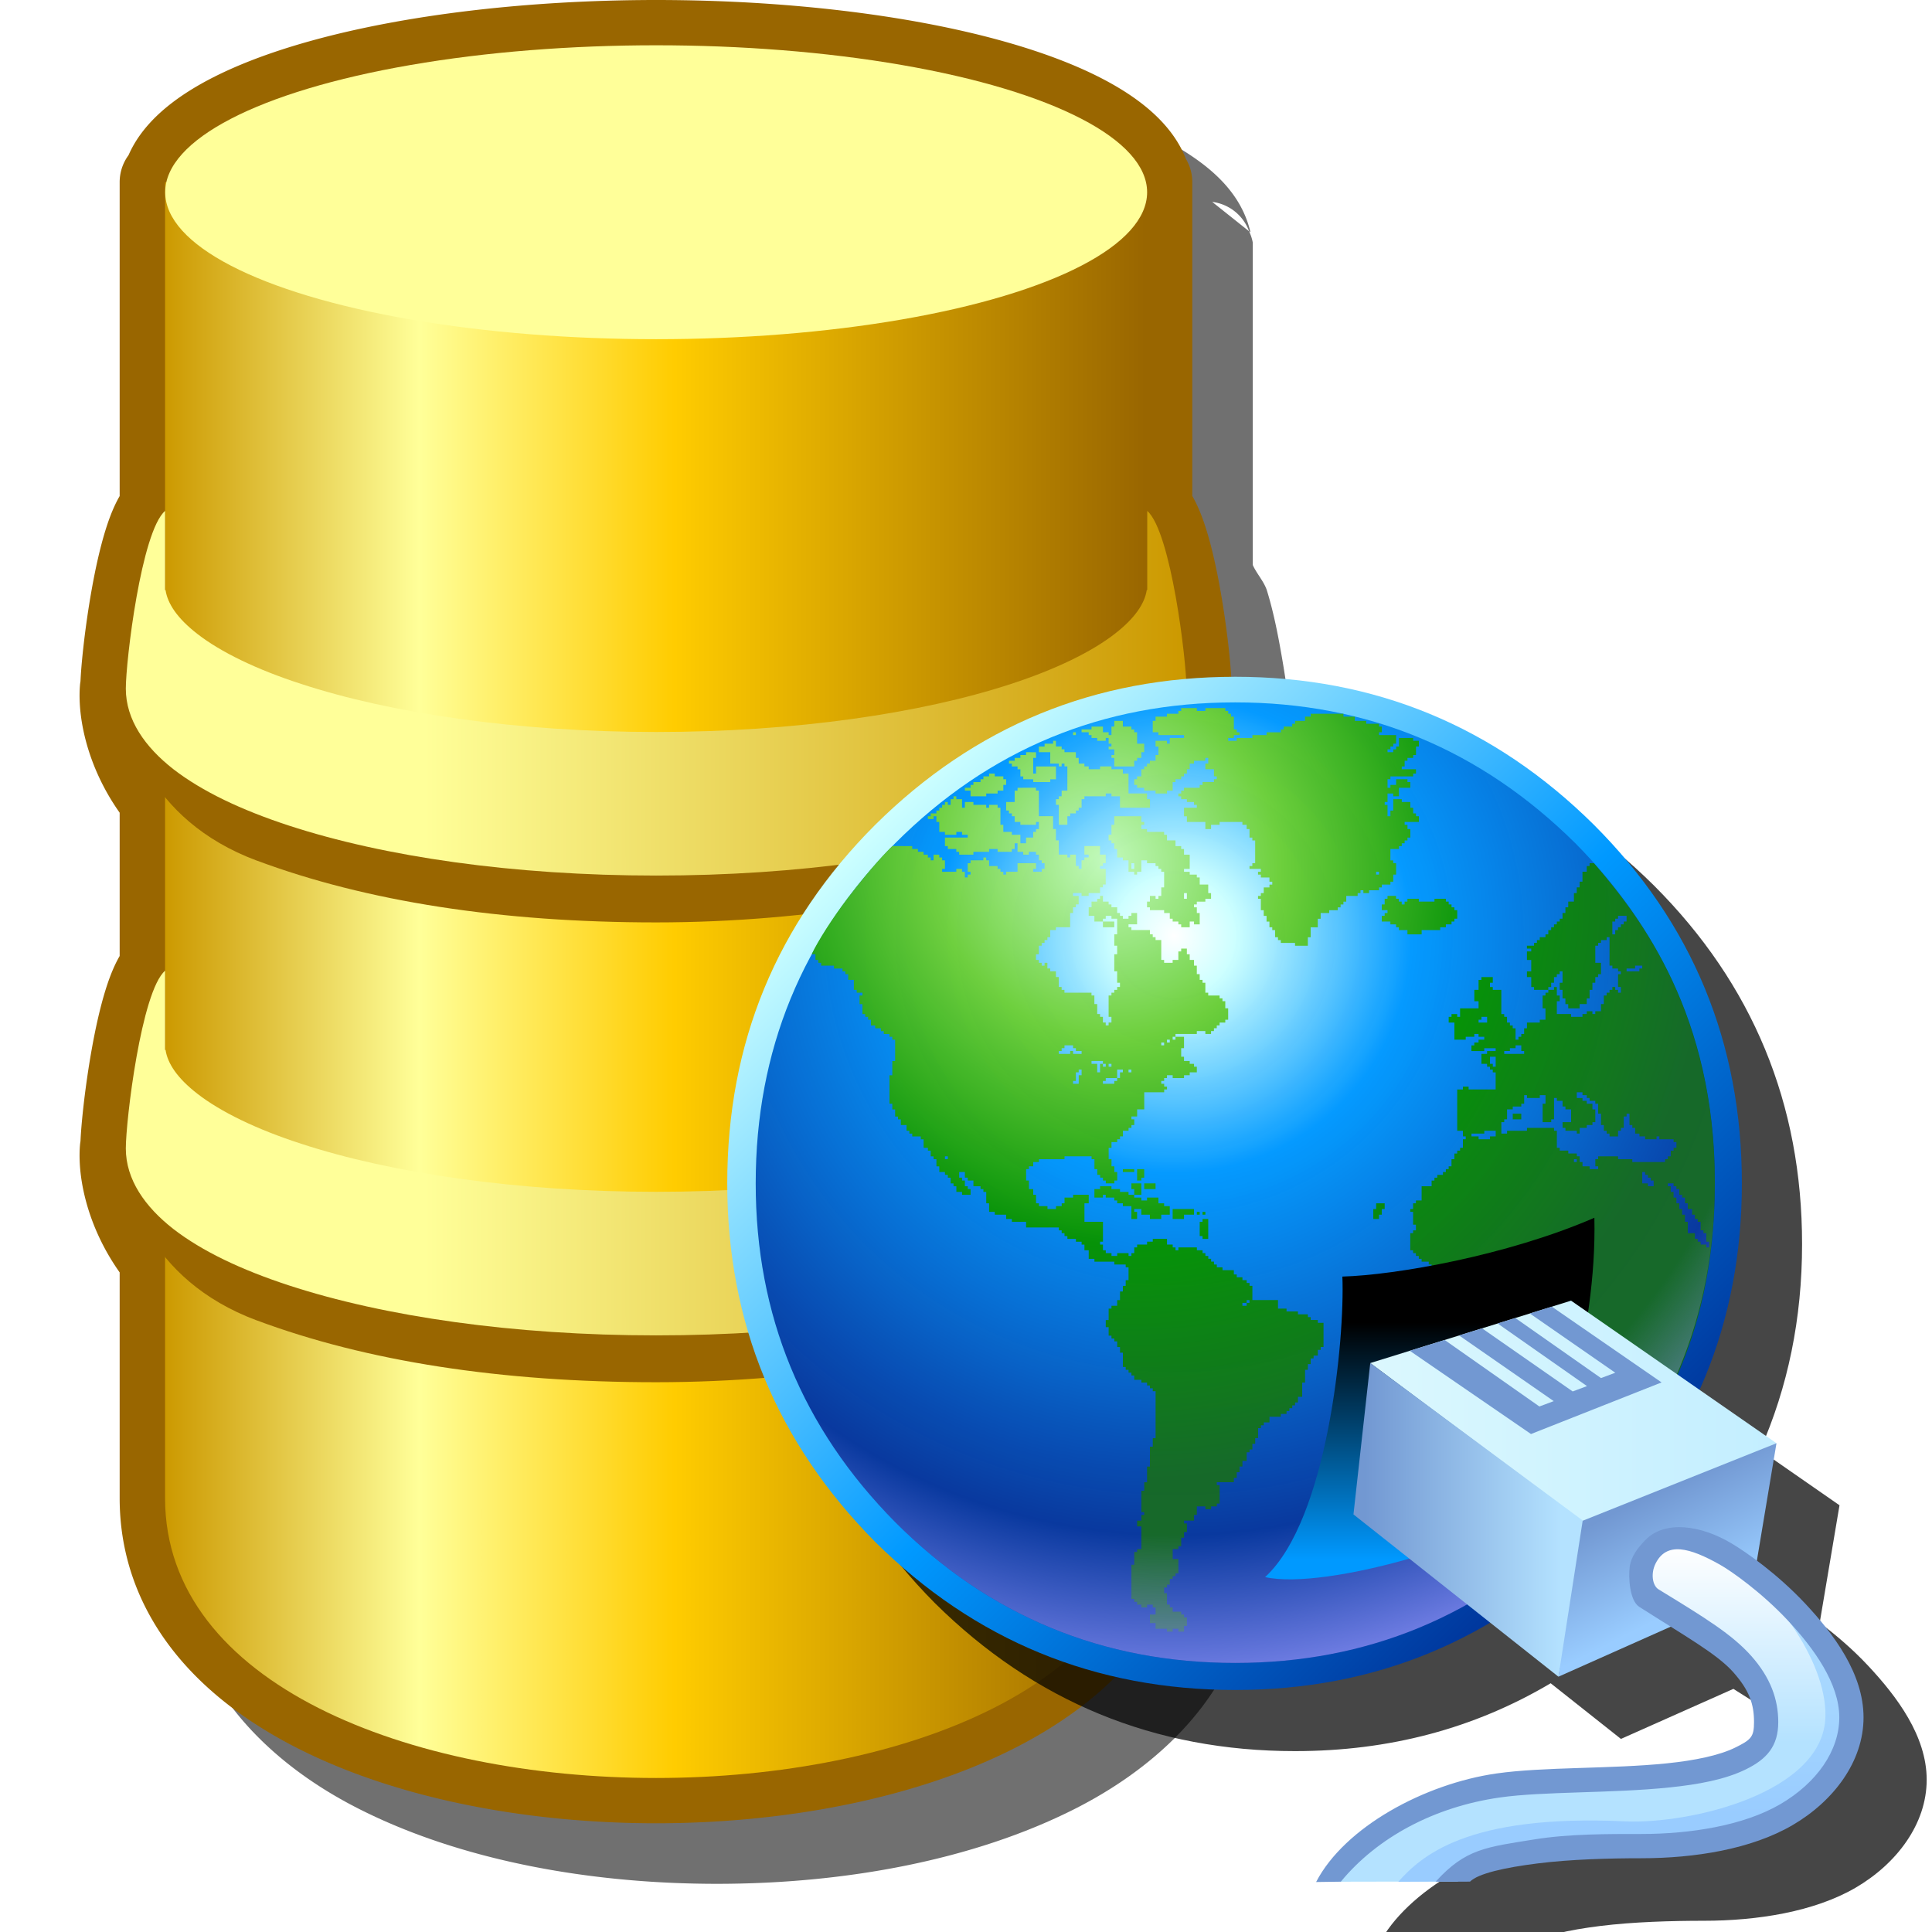 <?xml version="1.0" encoding="UTF-8" standalone="no"?>
<svg
   inkscape:export-ydpi="96"
   inkscape:export-xdpi="96"
   inkscape:export-filename="/media/klapeto/Αρχεία/WindowsXP Theme/Vectors/RASTER/database.png"
   width="16"
   height="16"
   viewBox="0 0 16 16"
   version="1.1"
   id="svg8"
   inkscape:version="1.3.2 (1:1.3.2+202311252150+091e20ef0f)"
   sodipodi:docname="database-connect.svg"
   xml:space="preserve"
   xmlns:inkscape="http://www.inkscape.org/namespaces/inkscape"
   xmlns:sodipodi="http://sodipodi.sourceforge.net/DTD/sodipodi-0.dtd"
   xmlns:xlink="http://www.w3.org/1999/xlink"
   xmlns="http://www.w3.org/2000/svg"
   xmlns:svg="http://www.w3.org/2000/svg"
   xmlns:rdf="http://www.w3.org/1999/02/22-rdf-syntax-ns#"
   xmlns:cc="http://creativecommons.org/ns#"
   xmlns:dc="http://purl.org/dc/elements/1.1/"><defs
     id="defs2"><linearGradient
       id="linearGradient6"
       inkscape:collect="always"><stop
         style="stop-color:#ffff99;stop-opacity:1"
         offset="0"
         id="stop7" /><stop
         style="stop-color:#cc9900;stop-opacity:1"
         offset="1"
         id="stop8" /></linearGradient><linearGradient
       id="linearGradient3"
       inkscape:collect="always"><stop
         style="stop-color:#cc9900;stop-opacity:1"
         offset="0"
         id="stop3" /><stop
         style="stop-color:#ffff99;stop-opacity:1"
         offset="0.26"
         id="stop5" /><stop
         style="stop-color:#ffcc00;stop-opacity:1"
         offset="0.52"
         id="stop6" /><stop
         style="stop-color:#996600;stop-opacity:1"
         offset="1"
         id="stop4" /></linearGradient><linearGradient
       inkscape:collect="always"
       xlink:href="#linearGradient3"
       id="linearGradient4"
       x1="23.568"
       y1="25.312"
       x2="48.568"
       y2="25.312"
       gradientUnits="userSpaceOnUse"
       gradientTransform="matrix(0.325,0,0,0.325,9.334,-0.118)" /><linearGradient
       inkscape:collect="always"
       xlink:href="#linearGradient6"
       id="linearGradient8"
       x1="30.198"
       y1="15.242"
       x2="49.568"
       y2="15.242"
       gradientUnits="userSpaceOnUse"
       gradientTransform="matrix(0.325,0,0,0.325,9.334,-0.118)" /><linearGradient
       inkscape:collect="always"
       xlink:href="#linearGradient6"
       id="linearGradient30"
       gradientUnits="userSpaceOnUse"
       gradientTransform="matrix(0.325,0,0,0.325,9.334,3.69)"
       x1="30.198"
       y1="15.242"
       x2="49.568"
       y2="15.242" /><linearGradient
       inkscape:collect="always"
       xlink:href="#linearGradient3"
       id="linearGradient35"
       gradientUnits="userSpaceOnUse"
       gradientTransform="matrix(0.325,0,0,0.325,6.268,-0.118)"
       x1="23.568"
       y1="25.312"
       x2="48.568"
       y2="25.312" /><filter
       inkscape:collect="always"
       style="color-interpolation-filters:sRGB"
       id="filter12"
       x="-0.19"
       y="-0.12"
       width="1.38"
       height="1.24"><feGaussianBlur
         inkscape:collect="always"
         stdDeviation="0.755"
         id="feGaussianBlur12" /></filter><linearGradient
       x2="819.2"
       x1="-819.2"
       spreadMethod="pad"
       id="gradient0-1"
       gradientUnits="userSpaceOnUse"
       gradientTransform="matrix(-0.067,-0.067,-0.067,0.067,-139.501,17.615)"><stop
         id="stop4093"
         stop-color="#003399"
         offset="0.0" /><stop
         id="stop4095"
         stop-color="#0099ff"
         offset="0.471" /><stop
         id="stop4097"
         stop-color="#ccffff"
         offset="1.0" /></linearGradient><radialGradient
       spreadMethod="pad"
       r="819.2"
       id="gradient1-6"
       gradientUnits="userSpaceOnUse"
       gradientTransform="matrix(0.149,0,0,0.149,-148.885,-20.358)"
       cy="0"
       cx="0"
       fx="0"
       fy="0"
       fr="0"><stop
         id="stop4100"
         stop-color="#ffffff"
         offset="0.0" /><stop
         id="stop4102"
         stop-color="#ccffff"
         offset="0.078" /><stop
         id="stop4104"
         stop-color="#0099ff"
         offset="0.298" /><stop
         id="stop4106"
         stop-color="#0066cc"
         offset="0.537" /><stop
         id="stop4108"
         stop-color="#003399"
         offset="0.753" /><stop
         id="stop4110"
         stop-color="#9999ff"
         offset="1.0"
         style="stop-color:#003399;stop-opacity:1" /></radialGradient><radialGradient
       xlink:href="#linearGradient112945"
       id="radialGradient112947"
       cx="17.52"
       cy="11.414"
       fx="17.52"
       fy="11.414"
       r="18.719"
       gradientTransform="matrix(2.902,4.273,-4.023,2.732,-164.465,-137.934)"
       gradientUnits="userSpaceOnUse" /><linearGradient
       id="linearGradient112945"><stop
         style="stop-color:#c1fabb;stop-opacity:1"
         offset="0"
         id="stop112941" /><stop
         style="stop-color:#6ccf3b;stop-opacity:1"
         offset="0.289"
         id="stop133158" /><stop
         style="stop-color:#009100;stop-opacity:1"
         offset="0.62"
         id="stop173606" /><stop
         style="stop-color:#0f661e;stop-opacity:1"
         offset="1"
         id="stop112943" /></linearGradient><radialGradient
       spreadMethod="pad"
       r="819.2"
       id="gradient1-6-7"
       gradientUnits="userSpaceOnUse"
       gradientTransform="matrix(0.149,0,0,0.149,-148.885,-20.358)"
       cy="0"
       cx="0"
       fx="0"
       fy="0"
       fr="0"><stop
         id="stop4100-5"
         stop-color="#ffffff"
         offset="0.0"
         style="stop-color:#ffffff;stop-opacity:0" /><stop
         id="stop4108-8"
         stop-color="#003399"
         offset="0.753"
         style="stop-color:#9999ff;stop-opacity:0.057" /><stop
         id="stop4110-9"
         stop-color="#9999ff"
         offset="1.0" /></radialGradient><linearGradient
       gradientTransform="matrix(0.214,0,0,0.214,26.011,5.605)"
       gradientUnits="userSpaceOnUse"
       y2="24.992"
       x2="-10.432"
       y1="34.148"
       x1="-10.432"
       id="linearGradient1273"
       xlink:href="#linearGradient1271"
       inkscape:collect="always" /><linearGradient
       id="linearGradient1271"
       inkscape:collect="always"><stop
         id="stop1267"
         offset="0"
         style="stop-color:#0099ff;stop-opacity:1" /><stop
         id="stop1269"
         offset="1"
         style="stop-color:#000000;stop-opacity:1" /></linearGradient><linearGradient
       inkscape:collect="always"
       xlink:href="#linearGradient1"
       id="linearGradient2"
       x1="146.17"
       y1="153.379"
       x2="232.588"
       y2="153.379"
       gradientUnits="userSpaceOnUse"
       gradientTransform="matrix(0.188,0,0,0.188,58.789,-0.226)" /><linearGradient
       id="linearGradient1"
       inkscape:collect="always"><stop
         style="stop-color:#dcf8fe;stop-opacity:1"
         offset="0"
         id="stop1" /><stop
         style="stop-color:#c3eeff;stop-opacity:1"
         offset="1"
         id="stop2" /></linearGradient><linearGradient
       gradientTransform="matrix(1,0,0,1,95.859,0.17)"
       gradientUnits="userSpaceOnUse"
       y2="32.75"
       x2="-1.736"
       y1="32.75"
       x1="-9.346"
       id="linearGradient1281"
       xlink:href="#linearGradient1279"
       inkscape:collect="always" /><linearGradient
       id="linearGradient1279"
       inkscape:collect="always"><stop
         id="stop1275"
         offset="0"
         style="stop-color:#7298d2;stop-opacity:1" /><stop
         id="stop1277"
         offset="1"
         style="stop-color:#b4e2ff;stop-opacity:1" /></linearGradient><linearGradient
       gradientTransform="matrix(1,0,0,1,95.859,0.17)"
       gradientUnits="userSpaceOnUse"
       y2="32.682"
       x2="-0.672"
       y1="36.642"
       x1="1.328"
       id="linearGradient1297"
       xlink:href="#linearGradient1295"
       inkscape:collect="always" /><linearGradient
       id="linearGradient1295"
       inkscape:collect="always"><stop
         id="stop1291"
         offset="0"
         style="stop-color:#99ccff;stop-opacity:1" /><stop
         id="stop1293"
         offset="1"
         style="stop-color:#7298d2;stop-opacity:1" /></linearGradient><linearGradient
       gradientTransform="matrix(1,0,0,1,95.859,0.17)"
       gradientUnits="userSpaceOnUse"
       y2="33.875"
       x2="2.032"
       y1="41.498"
       x1="2.032"
       id="linearGradient1321"
       xlink:href="#linearGradient1319"
       inkscape:collect="always" /><linearGradient
       id="linearGradient1319"
       inkscape:collect="always"><stop
         id="stop1315"
         offset="0"
         style="stop-color:#b4e2ff;stop-opacity:1" /><stop
         id="stop1317"
         offset="1"
         style="stop-color:#ffffff;stop-opacity:1;" /></linearGradient><linearGradient
       gradientUnits="userSpaceOnUse"
       y2="184.282"
       x2="219.793"
       y1="237.79"
       x1="219.793"
       id="linearGradient1532"
       xlink:href="#linearGradient1530"
       inkscape:collect="always"
       gradientTransform="matrix(0.188,0,0,0.188,58.789,-0.226)" /><linearGradient
       id="linearGradient1530"
       inkscape:collect="always"><stop
         id="stop1526"
         offset="0"
         style="stop-color:#99ccff;stop-opacity:1" /><stop
         id="stop1528"
         offset="1"
         style="stop-color:#b4e2ff;stop-opacity:1" /></linearGradient><filter
       inkscape:collect="always"
       style="color-interpolation-filters:sRGB"
       id="filter22"
       x="-0.151"
       y="-0.143"
       width="1.303"
       height="1.286"><feGaussianBlur
         inkscape:collect="always"
         stdDeviation="0.595"
         id="feGaussianBlur22" /></filter></defs><sodipodi:namedview
     inkscape:snap-intersection-paths="true"
     inkscape:object-paths="true"
     inkscape:snap-grids="true"
     inkscape:guide-bbox="true"
     showguides="true"
     id="base"
     pagecolor="#ffffff"
     bordercolor="#666666"
     borderopacity="1.0"
     inkscape:pageopacity="0.0"
     inkscape:pageshadow="2"
     inkscape:zoom="42.399574"
     inkscape:cx="-3.4316383"
     inkscape:cy="5.2476943"
     inkscape:document-units="px"
     inkscape:current-layer="layer1"
     inkscape:document-rotation="0"
     showgrid="true"
     units="px"
     inkscape:window-width="3840"
     inkscape:window-height="2058"
     inkscape:window-x="3840"
     inkscape:window-y="0"
     inkscape:window-maximized="1"
     inkscape:snap-bbox="true"
     inkscape:bbox-nodes="true"
     fit-margin-top="0"
     fit-margin-left="0"
     fit-margin-right="0"
     fit-margin-bottom="0"
     inkscape:bbox-paths="false"
     inkscape:pagecheckerboard="0"
     inkscape:showpageshadow="2"
     inkscape:deskcolor="#d1d1d1"><inkscape:grid
       type="xygrid"
       id="grid1504"
       originx="0"
       originy="0"
       spacingy="1"
       spacingx="1"
       units="px"
       visible="true" /><inkscape:grid
       type="xygrid"
       id="grid1507"
       spacingx="0.5"
       spacingy="0.5"
       originx="0"
       originy="0"
       units="px"
       visible="true" /></sodipodi:namedview><g
     inkscape:label="Layer 1"
     inkscape:groupmode="layer"
     id="layer1"
     transform="translate(-12.568)"><path
       id="path11"
       style="color:#000000;opacity:0.75;fill:#000000;fill-opacity:1;fill-rule:evenodd;stroke-linecap:round;stroke-linejoin:round;-inkscape-stroke:none;filter:url(#filter12)"
       d="m 18.502,0.5 c -1.096,6.2797e-4 -2.098,0.126 -2.871,0.342 -0.386,0.108 -0.715,0.238 -0.98,0.402 -0.265,0.164 -0.491,0.371 -0.562,0.68 l 0.029,-0.023 a 0.375,0.375 0 0 1 0.25,-0.199 l -0.25,0.199 a 0.375,0.375 0 0 0 -0.057,0.107 v 0.084 2.586 c -0.03,0.069 -0.095,0.138 -0.117,0.211 -0.047,0.152 -0.085,0.322 -0.115,0.49 -0.058,0.323 -0.087,0.602 -0.09,0.789 a 0.375,0.375 0 0 0 -0.008,0.008 c -3.47e-4,0.004 0.006,0.011 0.006,0.016 -1.4e-5,0.003 -0.002,0.009 -0.002,0.012 v 0.002 h -0.004 c 0,0.065 0.008,0.109 0.016,0.146 1.77e-4,0.001 -1.8e-4,0.003 0,0.004 v 0.002 c 7.72e-4,0.004 0.001,0.012 0.002,0.016 7.15e-4,0.004 0.008,0.034 0.014,0.059 7.76e-4,0.003 9.53e-4,0.004 0.002,0.008 0.003,0.011 0.002,0.009 0.006,0.023 a 0.375,0.375 0 0 0 0.094,0.088 c 0.032,0.181 0.08,0.358 0.197,0.555 v 1.381 c -0.03,0.069 -0.095,0.138 -0.117,0.211 -0.047,0.152 -0.085,0.322 -0.115,0.49 -0.058,0.323 -0.087,0.602 -0.09,0.789 a 0.375,0.375 0 0 0 -0.008,0.008 c -3.47e-4,0.004 0.006,0.011 0.006,0.016 -1.4e-5,0.003 -0.002,0.009 -0.002,0.012 v 0.002 h -0.004 c 0,0.045 0.013,0.08 0.02,0.121 0.006,0.039 0.008,0.087 0.016,0.117 l 0.004,-0.002 c 0.002,0.008 0.002,0.018 0.004,0.025 a 0.375,0.375 0 0 0 0.09,0.084 c 0.032,0.18 0.08,0.357 0.197,0.553 v 1.994 c 0,0.937 0.639,1.648 1.477,2.072 0.837,0.424 1.901,0.621 2.965,0.621 1.064,0 2.127,-0.197 2.965,-0.621 0.837,-0.424 1.477,-1.135 1.477,-2.072 v -1.965 c 0.129,-0.217 0.214,-0.435 0.25,-0.645 a 0.375,0.375 0 0 0 0.037,-0.02 c 0.002,-0.005 0.004,-0.019 0.006,-0.025 0.01,-0.03 0.021,-0.064 0.029,-0.121 h -0.008 c 6.75e-4,-0.007 0.009,-0.016 0.01,-0.023 a 0.375,0.375 0 0 0 -0.008,-0.02 c 0.003,-0.027 0.01,-0.046 0.01,-0.076 0,-0.186 -0.035,-0.487 -0.096,-0.824 C 23.143,9.019 23.108,8.849 23.06,8.697 23.038,8.625 22.973,8.555 22.943,8.486 V 7.133 c 0.13,-0.219 0.216,-0.437 0.252,-0.648 a 0.375,0.375 0 0 0 0.037,-0.02 c 0.002,-0.007 0.004,-0.018 0.006,-0.025 0.01,-0.035 0.021,-0.071 0.027,-0.117 h -0.008 c 6.75e-4,-0.007 0.009,-0.016 0.01,-0.023 a 0.375,0.375 0 0 0 -0.008,-0.018 c 0.003,-0.027 0.01,-0.049 0.01,-0.078 0,-0.186 -0.035,-0.487 -0.096,-0.824 -0.03,-0.169 -0.066,-0.338 -0.113,-0.49 -0.023,-0.073 -0.087,-0.142 -0.117,-0.211 v -2.586 -0.084 a 0.375,0.375 0 0 0 -0.031,-0.094 L 22.607,1.672 a 0.375,0.375 0 0 1 0.305,0.242 l 0.012,0.01 C 22.852,1.614 22.625,1.406 22.359,1.242 22.093,1.078 21.764,0.95 21.377,0.842 20.602,0.626 19.599,0.5 18.502,0.5 Z" /><path
       id="path31"
       style="fill:url(#linearGradient35);fill-rule:evenodd;stroke:#996600;stroke-width:0.75;stroke-linecap:round;stroke-linejoin:round;stroke-dasharray:none;stroke-opacity:1"
       d="m 18.001,0.375 a 4.066,1.217 0 0 0 -4.049,1.133 h -0.018 v 0.084 2.639 c -0.197,0.172 -0.326,1.241 -0.326,1.473 0,0.032 0.003,0.064 0.008,0.096 0.003,0.018 0.007,0.035 0.012,0.053 -0.005,-0.017 -0.008,-0.035 -0.012,-0.053 -0.006,-0.032 -0.012,-0.063 -0.012,-0.094 -0.016,0.198 0.057,0.567 0.33,0.898 v 1.436 c -0.197,0.172 -0.326,1.241 -0.326,1.473 0,0.052 0.009,0.101 0.021,0.15 -0.016,-0.05 -0.025,-0.099 -0.025,-0.148 -0.016,0.198 0.057,0.565 0.33,0.896 v 1.996 c 0,3.09 8.133,3.09 8.133,0 v -1.988 c 0.215,-0.27 0.305,-0.579 0.326,-0.84 -0.004,0.028 -0.013,0.056 -0.021,0.084 0.012,-0.049 0.021,-0.099 0.021,-0.15 0,-0.232 -0.129,-1.3 -0.326,-1.473 V 6.609 c 0.215,-0.27 0.305,-0.579 0.326,-0.84 -0.004,0.027 -0.011,0.055 -0.02,0.082 0.012,-0.048 0.02,-0.098 0.02,-0.148 0,-0.232 -0.129,-1.3 -0.326,-1.473 V 1.592 1.508 h -0.01 A 4.066,1.217 0 0 0 18.001,0.375 Z" /><g
       id="g30"
       transform="translate(-3.066)"><path
         style="fill:url(#linearGradient4);fill-rule:evenodd;stroke:none;stroke-width:0.75;stroke-linecap:round;stroke-linejoin:round;stroke-dasharray:none"
         d="M 17.001,1.509 V 12.407 c 0,3.09 8.133,3.09 8.133,0 V 1.509 H 17.001"
         id="path2"
         sodipodi:nodetypes="ccccc" /><ellipse
         style="fill:#ffff99;fill-opacity:1;fill-rule:evenodd;stroke:none;stroke-width:0.75;stroke-linecap:round;stroke-linejoin:round;stroke-dasharray:none"
         id="path3"
         cx="21.068"
         cy="1.592"
         rx="4.066"
         ry="1.217" /><path
         id="path3-6-5"
         style="color:#000000;fill:#996600;fill-rule:evenodd;stroke-width:0.75;stroke-linecap:round;stroke-linejoin:round;stroke-dasharray:none"
         d="m 17.761,7.127 c 0.909,0.339 2.022,0.512 3.307,0.512 1.285,0 2.474,-0.225 3.307,-0.512 0.834,-0.287 1.07,-0.953 1.089,-1.422 0,0.168 -0.09,0.342 -0.297,0.524 -0.206,0.182 -0.524,-0.504 -0.924,-0.355 -0.8,0.298 -1.929,0.626 -3.176,0.626 -1.247,0 -2.376,-0.328 -3.176,-0.626 -0.4,-0.149 -0.717,0.537 -0.924,0.355 -0.206,-0.182 -0.296,-0.356 -0.296,-0.524 -0.025,0.32 0.18,1.083 1.089,1.422 z"
         sodipodi:nodetypes="zszcssssscz" /><path
         id="path3-6"
         style="color:#000000;fill:url(#linearGradient8);fill-rule:evenodd;stroke-width:0.75;stroke-linecap:round;stroke-linejoin:round;stroke-dasharray:none"
         d="m 17.001,4.231 c -0.197,0.172 -0.325,1.24 -0.325,1.472 0,0.258 0.159,0.484 0.395,0.668 0.237,0.183 0.561,0.337 0.955,0.466 0.789,0.258 1.859,0.414 3.042,0.414 1.182,0 2.252,-0.155 3.041,-0.414 0.394,-0.129 0.718,-0.283 0.955,-0.466 0.237,-0.183 0.396,-0.409 0.396,-0.668 0,-0.232 -0.128,-1.299 -0.325,-1.472 v 0.609 0.046 h -0.004 c -0.017,0.112 -0.098,0.234 -0.266,0.364 -0.191,0.148 -0.487,0.293 -0.858,0.414 -0.742,0.243 -1.786,0.398 -2.939,0.398 -1.153,0 -2.198,-0.155 -2.94,-0.398 C 17.757,5.544 17.461,5.399 17.27,5.251 17.102,5.121 17.022,4.999 17.005,4.887 h -0.004 v -0.046 z"
         sodipodi:nodetypes="csssssssccccssssscccc" /><path
         id="path29"
         style="color:#000000;fill:#996600;fill-rule:evenodd;stroke-width:0.75;stroke-linecap:round;stroke-linejoin:round;stroke-dasharray:none"
         d="m 17.761,10.935 c 0.909,0.339 2.022,0.512 3.307,0.512 1.285,0 2.474,-0.225 3.307,-0.512 0.834,-0.287 1.07,-0.953 1.089,-1.422 0,0.168 -0.09,0.342 -0.297,0.524 -0.206,0.182 -0.524,-0.504 -0.924,-0.355 -0.8,0.298 -1.929,0.626 -3.176,0.626 -1.247,0 -2.376,-0.328 -3.176,-0.626 -0.4,-0.149 -0.717,0.537 -0.924,0.355 -0.206,-0.182 -0.296,-0.356 -0.296,-0.524 -0.025,0.32 0.18,1.083 1.089,1.422 z"
         sodipodi:nodetypes="zszcssssscz" /><path
         id="path30"
         style="color:#000000;fill:url(#linearGradient30);fill-rule:evenodd;stroke-width:0.75;stroke-linecap:round;stroke-linejoin:round;stroke-dasharray:none"
         d="m 17.001,8.039 c -0.197,0.172 -0.325,1.24 -0.325,1.472 0,0.258 0.159,0.484 0.395,0.668 0.237,0.183 0.561,0.337 0.955,0.466 0.789,0.258 1.859,0.414 3.042,0.414 1.182,0 2.252,-0.155 3.041,-0.414 0.394,-0.129 0.718,-0.283 0.955,-0.466 0.237,-0.183 0.396,-0.409 0.396,-0.668 0,-0.232 -0.128,-1.299 -0.325,-1.472 v 0.609 0.046 h -0.004 c -0.017,0.112 -0.098,0.234 -0.266,0.364 -0.191,0.148 -0.487,0.293 -0.858,0.414 -0.742,0.243 -1.786,0.398 -2.939,0.398 -1.153,0 -2.198,-0.155 -2.94,-0.398 C 17.757,9.352 17.461,9.207 17.27,9.059 17.102,8.929 17.022,8.807 17.005,8.695 h -0.004 v -0.046 z"
         sodipodi:nodetypes="csssssssccccssssscccc" /></g><path
       id="path1"
       style="fill:#000000;fill-opacity:1;fill-rule:evenodd;stroke:none;stroke-width:0.053;filter:url(#filter22);opacity:0.85"
       d="m 23.293,6.104 c -1.164,0 -2.159,0.409 -2.984,1.227 -0.818,0.818 -1.227,1.807 -1.227,2.971 0,1.156 0.409,2.147 1.227,2.973 0.826,0.818 1.821,1.227 2.984,1.227 0.782,0 1.486,-0.188 2.117,-0.562 l 0.582,0.461 0.93,-0.414 h 0.002 c 0.241,0.151 0.417,0.263 0.518,0.377 0.134,0.152 0.172,0.265 0.172,0.414 0,0.121 -0.023,0.148 -0.156,0.213 -0.133,0.065 -0.335,0.105 -0.564,0.129 -0.46,0.047 -1.022,0.028 -1.414,0.084 -0.595,0.085 -1.26,0.446 -1.496,0.902 l 0.203,-0.004 0.479,-0.002 -0.002,0.002 0.312,-0.002 -0.002,0.002 h 0.285 c 0.068,-0.068 0.289,-0.118 0.562,-0.152 0.274,-0.034 0.592,-0.043 0.857,-0.043 0.445,0 0.915,-0.075 1.256,-0.273 0.341,-0.199 0.59,-0.528 0.59,-0.895 0,-0.363 -0.248,-0.69 -0.482,-0.941 -0.138,-0.148 -0.284,-0.269 -0.404,-0.359 l 0.164,-0.973 -0.658,-0.457 c 0.231,-0.521 0.348,-1.09 0.348,-1.705 0,-1.164 -0.409,-2.153 -1.227,-2.971 C 25.438,6.513 24.448,6.104 23.293,6.104 Z" /><g
       id="g1529"
       transform="matrix(0.054,0,0,0.054,30.331,8.849)"><path
         d="m -217.412,17.615 q 0,32.081 22.697,54.996 22.915,22.697 55.215,22.697 32.081,0 54.996,-22.697 22.697,-22.915 22.697,-54.996 0,-32.299 -22.697,-54.996 -22.915,-22.697 -54.996,-22.697 -32.299,0 -55.215,22.697 -22.697,22.697 -22.697,54.996"
         id="path3998"
         style="fill:url(#gradient0-1);fill-rule:evenodd;stroke:none;stroke-width:0.978" /><path
         d="m -213.047,17.615 q 0,30.335 21.387,51.941 21.606,21.606 52.159,21.606 30.335,0 52.159,-21.606 21.387,-21.606 21.387,-51.941 0,-30.554 -21.387,-52.159 -21.824,-21.606 -52.159,-21.606 -30.554,0 -52.159,21.606 -21.387,21.606 -21.387,52.159"
         id="path4000"
         style="fill:url(#gradient1-6);fill-rule:evenodd;stroke:none;stroke-width:0.978" /><path
         d="m -147.793,-55.274 v 0.434 h -0.434 v 0.434 h -1.749 v 0.441 h -1.749 v 0.65 h -0.434 v 1.749 h 0.874 v 0.434 h 3.924 v 0.441 h -2.182 v 0.874 h -0.434 v -0.441 h -1.749 v 0.874 h 0.441 v 1.308 h -0.441 v 0.874 h -0.867 v 0.434 h -0.441 v 0.441 h -0.434 v 0.434 h -0.441 v 1.091 h -0.65 v 0.441 h -0.441 v 0.867 h 0.441 v 0.441 h 1.091 v 0.434 h 1.741 v 0.441 h 1.749 v -0.441 h 0.874 v -1.308 h 0.434 v -0.434 h 0.874 v -0.441 h 0.434 v -0.434 h 0.441 v -0.658 h 0.434 v -0.874 h 0.658 v -0.434 h 1.741 v -0.434 h 0.441 v 0.867 h -0.441 v 0.874 h 1.315 v 1.091 h 0.434 v 0.441 h -0.434 v 0.434 h -1.749 v 0.434 h -0.434 v 0.441 h -2.406 v 0.434 h -0.434 v 0.441 h -0.434 v 0.434 h 0.434 v 0.441 h 0.874 v 0.434 h 1.091 v 0.434 h 0.434 v 0.441 h -1.965 v 1.308 h 0.441 v 0.874 h 2.833 v 1.091 h 0.874 v -0.658 h 1.308 v -0.434 h 3.497 v 0.434 h 0.65 v 0.658 h 0.441 v 1.308 h 0.434 v 0.434 h 0.434 v 3.497 h -0.434 v 0.434 h -0.434 v 0.434 h 1.741 v 0.441 h -0.434 v 0.434 h 0.434 v 0.441 h 1.315 v 0.65 h 0.434 v 0.441 h -0.434 v 0.434 h -0.874 v 0.874 h -0.441 v 0.434 h -0.434 v 0.441 h 0.434 v 1.741 h 0.441 v 0.874 h 0.434 v 0.874 h 0.441 v 0.874 h 0.434 v 0.434 h 0.434 v 1.091 h 0.441 v 0.441 h 0.434 v 0.434 h 2.182 v 0.434 h 1.965 v -1.308 h 0.434 v -1.525 h 1.091 v -1.308 h 0.441 v -0.874 h 1.308 v -0.441 h 1.308 v -0.434 h 0.441 v -0.441 h 0.434 v -0.434 h 0.434 v -0.874 h 1.749 v -0.434 h 0.434 v -0.441 h 0.441 v 0.441 h 0.874 v -0.441 h 1.525 v -0.434 h 0.434 v -0.434 h 1.315 v -0.441 h 0.434 v -1.091 h 0.441 v -1.741 h -0.441 v -0.441 h -0.434 v -1.741 h 1.308 v -0.441 h 0.434 v -0.434 h 0.441 v -0.441 h 0.434 v -0.434 h 0.441 v -1.308 h -0.441 v -0.658 h -0.434 v -0.434 h 2.182 v -0.874 h -0.441 v -0.434 h -0.434 v -0.874 h -0.434 v -0.874 h -1.315 v -0.434 h -1.308 v 1.741 h -0.434 v 0.874 h -0.441 v -1.749 h -0.434 v -0.434 h 0.434 v -1.308 h 0.874 v 0.434 h 0.874 v -1.308 h 1.749 v -0.874 h -0.441 v -0.434 h -1.741 v 0.867 h -0.874 v 0.441 h -0.441 v -1.308 h 0.441 v -0.441 h 3.49 v -0.434 h 0.434 v -0.658 h -2.182 v -0.434 h 0.441 v -0.874 h 0.434 v -0.434 h 0.874 v -0.441 h 0.434 v -1.308 h 0.441 v -0.874 h -0.874 v -0.434 h -2.182 v 1.308 h -0.434 v 0.434 h -0.441 v 0.441 h -0.874 v -0.441 h 0.441 v -0.434 h 0.434 v -0.434 h 0.441 v -1.315 h -2.623 v -0.434 h 0.434 v -0.874 h -0.434 v -0.434 h -1.965 v -0.441 h -1.741 v -0.65 h -1.749 v -0.441 h -5.022 v 0.441 h -0.867 v 0.65 h -1.532 v 0.441 h -0.434 v 0.434 h -1.308 v 0.441 h -0.441 v 0.434 h -2.182 v 0.434 h -2.182 v 0.441 h -2.399 v 0.434 h -1.308 v -0.434 h 0.867 v -0.441 h 0.874 v -0.434 h -0.434 v -0.434 h -0.441 v -1.965 h -0.434 v -0.441 h -0.434 v -0.434 h -0.441 v -0.434 h -3.057 v 0.434 h -1.308 v -0.434 z m -10.261,1.958 v 0.874 h -0.434 v 1.308 h -0.434 v -0.434 h -0.874 v -0.874 h -1.749 v 0.441 h -1.525 v 0.434 h 1.091 v 0.434 h 0.434 v 0.441 h 0.874 v 0.434 h 1.308 v -0.434 h 0.441 v 0.874 h 0.434 v 0.434 h -0.434 v 0.434 h 0.867 v 0.874 h -0.434 v 0.441 h 0.434 v 1.308 h 3.057 v -0.874 h 0.441 v -0.434 h 0.65 v -0.874 h 0.441 v -1.308 h -1.091 v -1.749 h -0.441 v -0.434 h -0.434 v -0.441 h -1.308 v -0.874 z m -6.323,1.749 v 0.434 h 0.434 v -0.434 z m -3.057,1.308 v 0.441 h -1.308 v 0.434 h -0.874 v 0.874 h 1.741 v 1.741 h 1.315 v 0.441 h 0.434 v -0.441 h 0.434 v 0.441 h 0.441 v 3.707 h -0.874 v 0.874 h -0.434 v 0.441 h -0.441 v 0.867 h 0.441 v 3.057 h 1.308 v -1.308 h 0.434 v -0.434 h 0.874 v -0.441 h 0.434 v -0.434 h 0.441 v -1.308 h 0.434 v -0.441 h 3.273 v -0.434 h 0.874 v 0.434 h 1.308 v 1.749 h 4.588 v -1.308 h -0.441 v -0.874 h -2.84 v -3.057 h -0.867 v -0.658 h -1.749 v -0.434 h -1.749 v 0.434 h -1.741 v -0.434 h -0.658 v -0.441 h -0.874 v -0.867 h -0.434 v -0.874 h -1.749 v -0.441 h -0.434 v -0.434 h -0.874 v -0.874 z m -4.148,1.749 v 0.434 h -0.874 v 0.441 h -0.874 v 0.434 h -0.874 v 0.434 h 0.441 v 0.441 h 0.874 v 0.434 h 0.434 v 1.091 h 0.441 v 0.441 h 1.525 v 0.434 h 2.616 v -0.434 h 0.874 v -1.965 h -3.057 v 1.091 h -0.434 v -2.399 h 0.434 v -0.874 z m -5.672,3.273 v 0.434 h -0.874 v 0.441 h -0.441 v 0.434 h -1.091 v 0.434 h -0.434 v 0.441 h -0.874 v 0.434 h 0.874 v 0.874 h 2.399 v -0.434 h 1.749 v -0.441 h 0.874 v -0.874 h 0.434 v -0.867 h -0.434 v -0.441 h -1.315 v -0.434 z m 4.364,2.182 v 0.434 h -0.441 v 1.749 h -1.308 v 1.308 h 0.434 v 0.441 h 0.441 v 0.434 h 0.434 v 0.874 h 0.874 v 0.434 h 2.399 v -0.434 h 0.441 v 1.091 h -0.441 v 0.434 h -0.434 v 0.874 h -1.091 v 0.874 h -0.874 v -1.308 h -1.308 v -0.441 h -1.308 v -1.091 h -0.441 v -2.616 h -0.434 v -0.441 h -1.308 v 0.441 h -0.441 v -0.441 h -1.965 v -0.434 h -1.308 v 0.874 h -0.434 v -1.308 h -0.874 v -0.441 h -0.434 v 0.441 h -0.441 v 0.867 h -0.434 v -0.434 h -0.441 v 0.434 h -0.434 v 0.441 h -0.434 v 0.434 h -0.441 v 0.441 h -0.874 v 0.434 h -0.434 v 0.434 h 0.874 v -0.434 h 0.434 v 0.874 h 0.441 v 1.525 h 0.867 v 0.441 h 1.749 v -0.441 h 0.874 v 0.441 h 0.874 v 0.434 h -3.497 v 1.308 h 0.441 v 0.441 h 1.308 v 0.434 h 0.434 v 0.434 h 2.182 v -0.434 h 2.406 v -0.434 h 1.308 v 0.434 h 2.182 v -0.434 h 0.434 v -0.874 h 0.441 v 1.308 h 0.874 v 0.434 h 0.867 v -0.434 h 1.091 v 0.434 h 0.441 v 0.874 h 0.434 v 0.441 h 0.441 v 0.867 h -0.441 v 0.441 h -1.308 v -0.441 h 0.434 v -0.867 h -2.833 v 1.308 h -1.749 v 0.434 h -0.434 v -0.434 h -0.441 v -0.441 h -0.434 v -0.434 h -1.308 v -0.874 h -0.441 v -0.434 h -0.434 v 0.434 h -1.965 v 0.441 h -0.434 v 1.308 h 0.434 v 0.434 h -0.434 v 0.441 h -0.441 v -0.874 h -0.434 v -0.441 h -0.874 v 0.441 h -2.182 v -0.441 h 0.434 v -1.308 h -0.434 v -0.434 h -0.434 v -0.441 h -0.874 v 0.874 h -0.441 v -0.434 h -0.434 v -0.441 h -0.658 v -0.434 h -0.867 v -0.434 h -0.874 v -0.441 l -3.049,-0.007 c -0.691,0.644 -3.203,3.214 -6.756,7.862 -2.435,3.185 -4.642,6.677 -5.607,8.714 l 0.571,0.022 v 0.867 h 0.434 v 0.441 h 0.441 v 0.434 h 1.965 v 0.441 h 1.308 v 0.434 h 0.434 v 0.434 h 0.441 v 0.874 h 0.867 v 1.532 h 0.441 v 0.434 h 0.874 v 0.434 h -0.441 v 1.315 h 0.441 v 1.525 h 0.434 v 0.434 h 0.434 v 0.441 h 0.441 v 0.874 h 0.65 v 0.434 h 0.874 v 0.434 h 0.441 v 0.441 h 0.874 v 0.434 h 0.434 v 0.441 h 0.434 v 3.273 h -0.434 v 2.182 h -0.434 v 4.364 h 0.434 v 0.874 h 0.434 v 1.091 h 0.441 v 0.434 h 0.434 v 0.874 h 0.874 v 0.874 h 0.434 v 0.434 h 0.441 v 0.434 h 1.308 v 0.441 h 0.434 v 1.308 h 0.658 v 0.434 h 0.434 v 0.874 h 0.441 v 0.441 h 0.434 v 1.091 h 0.441 v 0.874 h 0.867 v 0.434 h 0.441 v 0.434 h 0.434 v 0.874 h 0.441 v 0.441 h 0.434 v 0.867 h 0.874 v 0.441 h 1.308 v -0.874 h -0.434 V 18.055 h -0.441 v -0.874 h -0.434 v -0.441 h -0.441 v -0.867 h 0.874 v 0.867 h 0.441 v 0.441 h 0.867 v 0.874 h 1.091 v 0.434 h 0.441 v 0.434 h 0.434 v 1.749 h 0.441 v 1.308 h 0.867 v 0.441 h 1.749 v 0.65 h 0.874 v 0.441 h 2.182 v 0.867 h 5.022 v 0.441 h 0.434 v 0.434 h 0.434 v 0.441 h 0.441 v 0.434 h 1.308 v 0.434 h 0.874 v 0.441 h 0.434 v 0.874 h 0.658 v 1.308 h 0.874 v 0.434 h 3.049 v 0.441 h 1.749 v 0.434 h 0.434 v 1.965 h -0.434 v 0.874 h -0.434 v 0.867 h -0.441 v 1.315 h -0.434 v 0.874 h -0.874 v 0.434 h -0.434 v 1.749 h -0.441 v 1.091 h 0.441 v 1.308 h 0.434 v 0.434 h 0.434 v 0.441 h 0.441 v 0.867 h 0.434 v 0.874 h 0.441 v 2.182 h 0.434 v 0.441 h 0.434 v 0.434 h 0.441 v 0.434 h 0.434 v 0.658 h 1.091 v 0.434 h 0.874 v 0.441 h 0.441 v 0.434 h 0.434 v 0.441 h 0.434 v 7.197 h -0.434 v 1.315 h -0.434 v 3.049 h -0.441 v 2.406 h -0.434 v 1.308 h -0.441 v 3.273 h 0.441 v 0.434 h -0.441 v 0.874 h -0.65 v 0.874 h 0.65 v 3.49 h -0.65 v 0.441 h -0.441 v 1.958 h -0.434 v 5.239 h 0.434 v 0.441 h 0.441 v 0.434 h 0.65 v 0.434 h 0.874 v -0.434 h 0.874 v 0.434 h 0.434 V 83.739 h -0.867 v 1.315 h 0.867 v 0.867 h 1.749 v 0.441 h 0.874 v -0.441 h 0.874 v 0.441 h 0.867 v -0.874 h 0.441 V 84.18 h -0.441 V 83.739 h -0.434 v -0.434 h -1.308 v -0.658 h -0.441 v -0.434 h -0.434 v -1.749 h -0.434 v -0.867 h 0.434 v -0.441 h 0.434 v -0.874 h 0.441 v -0.434 h 0.434 v -0.434 h 0.441 v -2.182 h -0.874 V 73.702 h 0.874 v -0.434 h 0.434 v -1.315 h 0.434 v -0.867 h 0.441 v -1.315 h -0.441 v -0.434 h 1.532 v -0.874 h 0.434 V 67.155 h 1.308 v 0.434 h 0.874 V 67.155 h 0.874 v -0.434 h 0.434 v -2.84 h -0.434 v -0.434 h 2.616 v -0.658 h 0.441 v -0.874 h 0.434 v -0.874 h 0.441 v -0.867 h 0.65 v -1.315 h 0.441 v -0.434 h 0.434 v -0.874 h 0.434 v -0.874 h 0.441 v -1.525 h 0.434 v -0.434 h 0.441 v -0.441 h 0.874 v -0.874 h 1.741 v -0.434 h 0.874 v -0.441 h 0.434 v -0.434 h 0.441 v -0.434 h 0.434 v -0.441 h 0.441 v -0.874 h 0.65 v -2.182 h 0.441 v -1.958 h 0.434 v -0.874 h 0.434 v -0.874 h 0.441 v -0.434 h 0.65 v -0.874 h 0.441 V 42.71 h 0.434 v -3.707 h -0.874 v -0.434 h -1.091 v -0.441 h -0.434 v -0.434 h -1.525 v -0.441 h -1.749 V 36.821 h -1.308 v -1.308 h -3.931 v -2.182 h -0.434 v -0.441 h -0.441 v -0.434 h -0.65 v -0.441 h -0.874 v -0.434 h -0.441 v -0.658 h -1.741 V 30.491 h -0.874 v -0.434 h -0.434 v -0.441 h -0.441 v -0.434 h -0.434 V 28.742 h -0.441 v -0.434 h -0.434 v -0.434 h -0.874 v -0.441 h -2.833 v 0.441 h -0.441 v -0.441 h -0.434 v -0.434 h -0.874 v -0.874 h -2.182 v 0.434 h -0.874 v 0.441 h -1.525 v 0.434 h -0.441 v 0.874 h -0.434 v 0.434 h -0.441 v -0.434 h -1.741 v 0.434 h -0.874 v -0.434 h -0.874 v -0.434 h -0.434 v -0.874 h -0.441 v -0.441 h 0.441 v -3.049 h -2.84 v -2.84 h 0.658 v -1.308 h -2.399 v 0.434 h -1.315 v 0.874 h -0.434 v 0.434 h -0.874 v 0.441 h -1.308 v -0.441 h -1.308 v -0.434 h -0.441 v -1.308 h -0.434 v -0.874 h -0.658 v -1.308 h -0.434 v -1.749 h 0.434 v -0.434 h 0.658 v -0.658 h 0.874 V 13.907 h 3.924 v -0.441 h 4.148 v 0.441 h 0.441 v 1.525 h 0.434 v 0.874 h 0.434 v 0.434 h 0.441 v 0.441 h 0.434 v 0.434 h 1.308 v -0.434 h 0.441 v -1.308 h -0.441 v -0.874 h -0.434 V 13.907 h -0.434 v -1.749 h 0.434 v -0.874 h 0.874 v -0.434 h 0.434 v -0.441 h 0.441 V 9.543 h 0.867 V 9.102 h 0.441 V 8.669 h 0.434 V 7.794 h -0.434 V 7.361 h 0.874 V 6.27 h 1.091 v -2.623 h 3.057 V 3.213 h 0.434 V 2.772 h -0.434 V 2.339 H -150.85 V 1.905 h 0.441 V 1.464 h 0.434 V 1.031 h 0.874 v 0.434 h 1.741 V 1.031 h 0.874 V 0.59 h 1.091 v -0.867 h -0.434 v -0.441 h -0.658 V -1.151 h -0.874 v -0.658 h -0.434 v -1.308 h 0.434 v -1.749 h -1.308 v 0.441 h -0.434 v -0.441 h 0.434 v -0.434 h 3.273 v -0.441 h 1.308 v 0.441 h 0.874 v -0.441 h 0.441 v -0.434 h 0.434 v -0.434 h 0.434 v -0.441 h 0.874 v -0.434 h 0.441 v -1.749 h -0.441 v -1.091 h -0.434 v -0.434 h -0.441 v -0.441 h -1.741 v -0.434 h -0.441 v -1.525 h -0.434 v -0.441 h -0.434 v -0.874 h -0.441 v -1.308 h -0.434 v -0.874 h -0.658 v -0.867 h -0.434 v -0.874 h -0.874 v 0.434 h -0.434 v 1.308 h -0.874 v 0.441 h -1.308 v -0.441 H -150.85 v -3.049 h -0.874 v -0.441 h -0.434 v -0.434 h -0.434 v -0.658 h -2.84 v -0.434 h -0.441 v -0.441 h 1.315 v -1.741 h -0.874 v 0.434 h -0.441 v 0.441 h -0.867 v -0.441 h -0.441 v -0.434 h -0.434 v -0.874 h -0.874 v -0.441 h -0.434 v -0.434 h -0.874 v -0.874 h -0.441 v 0.441 h -0.434 v 0.434 h -0.874 v 0.874 h -0.434 v 1.308 h 0.874 v 0.874 h 1.308 v -0.434 h 0.434 v -0.441 h 0.874 v 0.441 h 0.874 v 2.399 h -0.441 v 1.741 h 0.441 v 1.315 h -0.441 v 2.616 h 0.441 v 1.749 h 0.434 v 0.65 h -0.434 v 0.441 h -0.441 v 0.434 h -0.434 v 0.434 h -0.434 v 3.273 h 0.434 v 0.874 h -0.434 v 0.441 h -0.441 v -0.441 h -0.434 v -0.874 h -0.441 v -0.434 h -0.434 v -1.525 h -0.434 v -1.315 h -0.441 v -0.434 h -4.148 v -0.434 h -0.434 v -0.441 h -0.434 v -1.525 h -0.441 v -0.874 h -0.874 v -0.434 h -0.434 v -0.874 h -0.434 v 0.434 h -0.441 v -0.434 h -0.434 v -0.441 h -0.441 v -0.867 h 0.441 v -1.315 h 0.434 v -0.434 h 0.441 v -0.434 h 0.434 v -0.441 h 0.434 v -1.091 h 0.874 v -0.434 h 2.182 v -2.182 h 0.441 v -0.874 h 0.434 v -0.441 h 0.434 v -1.308 h -0.867 v -0.434 h 1.308 v 0.434 h 1.091 v -0.434 h 1.741 v -0.874 h 0.441 v -0.434 h 0.434 v -2.406 h -0.874 v -0.434 h 0.441 v -0.434 h 0.434 v -1.315 h -0.874 v -1.308 h -2.399 v 1.308 h 0.658 v 0.441 h -0.658 v 0.434 h -0.434 v 1.308 h -0.441 v -0.434 h -0.434 v -1.749 h -0.874 v 0.441 h -0.434 v -0.441 h -1.308 v -2.182 h -0.441 v -1.741 h -0.434 v -1.965 h -2.182 v -3.931 h -0.441 v -0.434 z m 13.093,20.514 v 0.874 h 1.741 v -0.874 z m 1.741,-16.15 v 1.308 h -0.434 v 1.532 h -0.434 v 0.867 h 0.434 v 0.441 h 0.434 v 0.874 h 0.441 v 1.308 h 0.874 v 0.434 h 0.867 v 1.749 h 0.874 v 0.434 h 0.441 v -0.434 h 0.65 v -1.749 h 0.874 v 0.441 h 1.308 v 0.434 h 0.441 v 0.434 h 0.434 v 0.441 h 0.441 v 2.399 H -150.85 v 1.308 h -0.434 v 0.441 h -0.441 v -0.441 h -0.867 v 0.874 h -0.441 v 0.874 h 0.441 v 0.434 h 2.182 v 0.441 h 0.867 v 0.874 h 0.441 v 0.434 h 0.874 v 0.434 h 0.434 v 0.441 h 1.308 v -0.874 h 0.658 v 0.434 h 0.874 v -1.741 h -0.441 v -0.874 h -0.434 v -0.441 h 0.434 v -0.434 h 1.308 v -0.434 h 0.874 v -0.874 h -0.434 v -1.308 h -1.308 v -1.091 h -0.441 v -0.441 h -1.091 v -0.434 h -0.874 v -0.441 h 0.874 v -2.182 h -0.874 v -0.867 h -0.434 v -0.441 h -0.874 v -0.874 h -1.308 v -0.867 h -0.434 v -0.441 h -2.623 v -0.434 h -0.874 v -0.658 h 0.441 v -0.434 h -0.441 v -0.874 z m 73.567,7.197 -0.672,0.007 v 0.434 h -0.434 v 0.874 h -0.658 v 1.525 h -0.434 v 0.874 h -0.441 v 0.874 h -0.434 v 1.308 h -0.874 v 0.874 h -0.434 v 0.874 h -0.441 v 0.874 h -0.434 v 0.434 h -0.441 v 0.434 h -0.434 v 0.441 h -0.434 v 0.434 h -0.441 v 0.658 h -0.434 v 0.434 h -0.874 v 0.441 h -0.434 v 0.434 h -0.441 v 0.434 h -1.091 v 0.441 h 0.658 v 0.434 h -0.658 v 1.308 h 0.658 v 1.749 h -0.658 v 0.874 h 0.658 v 1.525 h 0.434 v 0.441 h 2.182 v -0.441 h 0.441 v -0.65 h 0.434 v -0.874 h 0.434 v -0.441 h 0.441 v -0.434 h 0.434 v 1.749 h -0.434 v 1.091 h 0.434 v 1.308 h 0.441 v 0.874 h 0.434 V -9.23 h 1.749 v -0.65 h 1.091 v -0.874 h 0.434 v -1.308 h 0.434 v -1.091 h 0.441 v -0.874 h 0.434 v -0.441 h 0.441 v -1.741 h -0.874 v -2.623 h 0.434 v -0.434 h 0.441 v -0.434 h 0.867 v -0.441 h 0.441 v 4.364 h 0.434 v 0.441 h 0.874 v 0.434 h 0.434 v 0.434 h -0.434 v 1.965 h 0.434 v 0.874 h -0.434 v -0.434 h -0.434 v -0.441 h -0.441 v 0.441 h -0.434 v 0.434 h -0.441 v 0.434 h -0.434 v 1.315 h -0.434 V -8.789 h -0.874 v 0.434 h -0.441 V -8.789 h -0.867 v 0.434 h -0.658 v 0.434 h -1.749 v -0.434 h -2.182 v -1.965 h 0.441 v -0.874 h -0.441 v -1.308 h -0.434 v 0.441 h -0.874 v 0.434 h -0.434 v 0.434 h -0.441 v 1.965 h 0.441 v 1.749 h -0.874 v 0.434 h -1.965 v 0.874 h -0.434 v 0.874 h -0.441 v 0.434 h -0.434 v 0.441 h -0.441 v -1.749 h -0.434 v -0.434 h -0.434 v -0.441 h -0.441 v -0.874 h -0.434 v -0.434 h -0.441 v -3.707 h -1.308 v -0.441 h -0.434 v -0.65 h 0.434 v -0.874 h -1.741 v 0.434 h -0.441 v 1.532 h -0.65 v 1.741 h 0.65 v 1.091 h -2.833 v 1.308 h -0.441 v -0.434 h -0.874 v 0.434 h -0.434 v 0.874 h 0.874 v 2.623 h 1.741 v -0.441 h 1.315 v -0.434 h 0.65 v 0.434 h 0.874 v 0.441 h -0.874 v 0.434 h -0.65 v 0.441 h -0.441 v 0.867 h 1.965 v -0.434 h 1.749 v 0.434 h -1.315 v 0.441 h -0.867 v 1.525 h 0.867 v 0.441 h 0.441 v 0.434 h 0.434 v 0.434 h 0.441 V 3.213 h -4.148 V 2.772 h -0.874 v 0.441 h -0.874 v 6.33 h 0.874 v 0.867 h 0.434 v 0.441 h -0.434 v 1.308 h -0.434 v 0.434 h -0.441 v 0.441 h -0.434 v 0.874 h -0.441 v 1.091 h -0.434 v 0.434 h -0.434 v 0.441 h -0.441 v 0.434 h -0.874 v 0.434 h -0.434 v 0.441 h -0.434 v 0.874 h -1.532 v 2.182 h -0.874 v 0.434 h -0.434 v 0.874 h -0.434 v 0.434 h 0.434 v 1.965 h 0.434 v 0.874 h -0.434 v 0.434 h -0.434 v 2.623 h 0.434 v 0.434 h 0.434 v 0.434 h 0.441 v 0.441 h 0.434 v 0.434 h 1.091 v 0.441 h 0.441 v 0.434 h 0.434 v 1.091 h 0.434 v 0.874 h 0.874 v 0.434 h 0.441 v 0.441 h 0.434 v 0.434 h 0.434 v 0.434 h 2.623 v -0.434 h 3.273 v 0.434 h 0.434 v -0.434 h 1.749 v -0.434 h 2.182 v 0.434 h 0.874 v 0.434 h 2.833 v 0.441 h 0.441 v 1.308 h -0.441 v 0.874 h -0.434 v 1.749 h 0.434 v 0.434 h 0.874 v 1.525 h 0.441 v 0.441 h 0.434 v 1.741 h 0.434 v 0.441 h 0.441 v 0.874 h 0.434 v 1.308 h -0.434 v 0.434 h -0.441 v 0.441 h 0.441 v 0.867 h -0.874 v 1.965 h -0.434 v 1.308 h 0.434 v 0.874 h 0.434 v 0.874 h 0.441 v 1.308 h 0.434 v 1.315 h 0.441 v 1.525 h 0.434 v 0.874 h 0.434 v 1.741 h 0.441 v 0.441 h 0.434 v 0.434 h 0.441 v 0.874 h 0.434 v 2.182 h 1.091 v 0.658 h 2.182 v -0.658 l 1.669,0.014 c 4.744,-6.396 15.362,-19.646 15.362,-45.292 0,-25.646 -11.112,-40.433 -18.542,-49.006 z m -70.944,0.007 h 0.434 v 0.867 h -0.434 z m 37.539,1.308 h 0.434 v 0.434 h -0.434 z m -29.467,3.273 h 0.441 v 0.874 h -0.441 z m 31.209,0.434 v 0.441 h -0.434 v 0.867 h -0.441 v 0.874 h 0.874 v 0.441 h -0.434 v 0.434 h -0.441 v 0.874 h 1.315 v 0.434 h 0.874 v 0.441 h 0.434 v 0.434 h 1.308 v 0.658 h 2.182 v -0.658 h 2.84 v -0.434 h 0.874 v -0.441 h 0.867 v -0.434 h 0.441 v -0.434 h 0.434 v -1.315 h -0.434 v -0.434 h -0.441 v -0.441 h -0.434 v -0.434 h -0.434 v -0.434 h -1.749 v 0.434 h -2.399 v -0.434 h -1.749 v 0.434 h -0.434 v 0.434 h -0.441 v -0.434 h -0.434 v -0.434 h -0.434 v -0.441 z m 35.357,3.057 h 1.308 v 0.874 h -0.434 v 0.434 h -0.441 v 0.441 h -0.434 v 0.434 h -0.434 v 0.658 h -0.441 v -1.965 h 0.441 v -0.434 h 0.434 z m 2.616,7.638 h 1.091 v 0.441 h -0.434 v 0.434 h -1.965 v -0.434 h 1.308 z m -23.564,7.855 h 0.867 v 0.874 h -1.308 v -0.434 h 0.441 z m -48.233,3.497 h 0.434 v 0.434 h -0.434 z m -0.874,0.433 h 0.441 v 0.441 H -150.85 Z m -14.842,0.441 h 1.315 v 0.434 h 0.434 v 0.434 h 0.874 v 0.441 h -1.308 v -0.441 h -0.441 v 0.441 h -1.741 v -0.441 h 0.434 v -0.434 h 0.434 z m 69.181,0 h 0.874 v 0.867 h 0.441 v 0.441 h -3.057 v -0.441 h 0.874 v -0.434 h 0.867 z m -3.924,1.741 h 0.874 v 1.532 h -0.441 v -0.441 h -0.434 z m -61.11,0.658 h 1.749 v 0.434 h 0.434 v 0.441 h -0.434 v -0.441 h -0.441 v 1.308 h -0.434 v -1.308 h -0.874 z m 2.623,0.434 h 0.434 v 0.441 h -0.434 z m -4.588,0.874 h 0.441 V 1.031 h -0.441 v 1.308 h -0.867 V 1.905 h 0.434 V 0.59 h 0.434 z m 5.896,0 h 0.874 v 0.434 h -0.441 V 1.464 h -0.434 V 1.905 h -0.441 v 0.434 h -1.741 V 1.905 h 0.434 V 1.464 h 1.749 z m 1.741,0 h 0.441 v 0.434 h -0.441 z m 68.748,3.49 h 0.874 v 0.441 h 0.658 v 0.434 h 0.434 V 4.954 h 0.874 v 0.441 h 0.434 v 1.525 h 0.441 v 1.749 h 0.434 v 0.874 h 0.434 v 0.434 h 0.441 v 0.434 h 1.308 V 9.543 h 0.434 V 9.102 h 0.441 V 7.361 h 0.434 V 6.92 h 0.441 v 1.749 h 0.434 v 0.434 h 0.434 v 0.874 h 0.658 v 0.434 h 0.874 v 0.441 h 1.749 v -0.441 h 0.434 v 0.441 h 2.182 v 0.434 h 0.434 v 0.874 h -0.434 v 0.434 h -0.434 v 0.874 h -0.441 v 0.441 h -0.434 v 0.434 h -5.022 V 13.907 h -2.182 v -0.441 h -3.057 v 0.441 h -0.434 v 1.091 h 0.434 v 0.434 h -1.308 v -0.434 h -1.091 v -0.658 h -0.434 v -0.874 h -0.441 v -0.434 h -1.308 v -0.441 h -1.308 v -0.434 h -0.441 V 9.543 h -0.434 V 9.102 h -4.148 v 0.441 h -3.057 v 0.434 h -0.874 V 8.228 h 0.441 V 7.794 h 0.434 V 6.27 h 0.874 V 5.829 h 1.308 V 5.395 h 0.441 V 4.087 h 0.434 v 0.434 h 1.965 V 4.087 h 0.874 v 1.308 h -0.441 v 2.833 h 1.315 V 7.794 h 0.434 V 4.521 h 0.434 V 4.954 h 0.874 v 0.874 h 0.441 v 0.441 h 0.867 v 1.958 h -1.308 v 0.874 h 0.441 v 0.441 h 1.741 v 0.434 h 0.441 V 9.102 h 1.091 V 8.669 h 0.867 v -0.441 h 0.441 V 6.27 h -0.441 V 5.395 h -0.867 V 4.954 h -0.658 V 4.521 h -0.874 z m -9.82,3.273 v 0.874 h 1.308 V 6.92 Z m -4.364,2.623 h 1.749 v 0.867 h -0.874 v 0.441 h -1.749 v -0.441 h -1.091 V 9.977 h 1.965 z m -82.715,3.924 h 0.441 v 0.441 h -0.441 z m 96.466,0.441 h 0.434 v 0.434 h -0.434 z m -69.181,1.525 v 0.441 h 1.741 v -0.441 z m 2.182,0 v 1.749 h 0.65 v -0.441 h 0.441 v -1.308 z m 77.469,0.441 h 0.441 v 0.434 h 0.434 v 0.434 h 0.441 v 0.441 h 0.434 v 0.874 h -0.874 v -0.441 h -0.874 z m -78.344,1.741 v 0.874 h 0.434 v 0.874 h 1.091 v -1.749 z m 0.434,1.749 h -0.874 v -0.441 h -1.308 v -0.434 h -1.308 V 18.055 h -1.749 v 0.434 h -0.867 v 1.308 h 1.308 v -0.434 h 0.434 v 0.434 h 1.308 v 0.441 h 0.441 v 0.434 h 0.874 v 0.434 h 1.308 v 1.965 h 0.874 v -1.091 h -0.441 v -0.434 h 1.091 v 0.874 h 1.315 v 0.65 h 1.741 v -0.65 h 1.308 v -1.315 h -0.867 v -0.434 h -0.874 v -0.874 h -1.749 v 0.441 h -0.874 v -0.441 h -1.091 z m 1.532,-1.749 v 0.874 h 1.741 v -0.874 z m 80.309,0 h 0.874 v 0.441 h 0.434 v 0.434 h 0.441 v 0.874 h 0.434 v 0.434 h 0.441 v 0.874 h 0.434 v 0.874 h 0.658 v 0.874 h 0.434 v 0.65 h 0.434 v 0.441 h 0.441 v 1.308 h 0.434 v 0.434 h 0.441 v 1.308 h 0.434 v 0.874 h -0.434 v -0.434 h -0.874 v -0.441 h -0.441 v -0.434 h -0.434 v -0.874 h -1.091 v -1.741 h -0.434 v -1.091 h -0.441 v -0.874 h -0.434 v -0.874 h -0.441 v -0.874 h -0.434 v -0.874 h -0.434 V 18.055 h -0.441 z m -44.736,3.057 v 0.874 h -0.441 v 1.525 h 0.874 v -0.65 h 0.434 v -0.874 h 0.441 v -0.874 z m -31.209,0.874 v 1.525 h 1.741 v -0.65 h 1.532 v -0.874 z m 3.707,0.434 v 0.441 h 0.441 v -0.441 z m 0.874,0 v 0.441 h 0.434 v -0.441 z m 0,1.091 v 0.441 h -0.434 v 2.182 h 0.434 v 0.434 h 0.874 v -3.057 z m 6.763,12.443 h 0.441 v 0.434 h -0.441 v 0.441 h -0.65 v -0.441 h 0.65 z"
         style="fill:url(#radialGradient112947);fill-opacity:1;fill-rule:evenodd;stroke:none;stroke-width:0.978"
         id="path4002" /><path
         d="m -213.047,17.615 q 0,30.335 21.387,51.941 21.606,21.606 52.159,21.606 30.335,0 52.159,-21.606 21.387,-21.606 21.387,-51.941 0,-30.554 -21.387,-52.159 -21.824,-21.606 -52.159,-21.606 -30.554,0 -52.159,21.606 -21.387,21.606 -21.387,52.159"
         id="path4000-7"
         style="fill:url(#gradient1-6-7);fill-rule:evenodd;stroke:none;stroke-width:0.978" /></g><path
       style="fill:url(#linearGradient1273);fill-opacity:1;stroke:none;stroke-width:0.214px;stroke-linecap:butt;stroke-linejoin:miter;stroke-opacity:1"
       d="m 25.772,10.085 c -0.721,0.313 -1.65,0.475 -2.087,0.487 0.021,0.518 -0.122,2.013 -0.64,2.489 0.509,0.113 1.916,-0.313 2.193,-0.599 0.21,-0.378 0.556,-1.404 0.534,-2.377 z"
       id="path1240"
       sodipodi:nodetypes="ccccc" /><g
       id="g2"
       transform="matrix(0.214,0,0,0.214,15.559,5.603)"><g
         id="g8"
         style="opacity:1"
         transform="translate(-47.655)"><path
           style="fill:url(#linearGradient2);stroke:none;stroke-width:0.938;stroke-linecap:butt;stroke-linejoin:round;stroke-miterlimit:4;stroke-dasharray:none;stroke-opacity:1"
           d="m 86.706,26.567 7.771,-2.415 7.949,5.517 -7.299,3.189 z"
           id="path1242"
           sodipodi:nodetypes="ccccc" /><path
           style="fill:url(#linearGradient1281);fill-opacity:1;stroke:none;stroke-width:0.938;stroke-linecap:butt;stroke-linejoin:round;stroke-miterlimit:4;stroke-dasharray:none;stroke-opacity:1"
           d="m 93.988,38.704 1.199,-5.852 -8.481,-6.285 -0.65,5.857 z"
           id="path1244"
           sodipodi:nodetypes="ccccc" /><path
           style="fill:url(#linearGradient1297);fill-opacity:1;stroke:none;stroke-width:0.938;stroke-linecap:butt;stroke-linejoin:round;stroke-miterlimit:4;stroke-dasharray:none;stroke-opacity:1"
           d="m 93.988,38.704 7.487,-3.336 0.951,-5.699 -7.5,3 z"
           id="path1248"
           sodipodi:nodetypes="ccccc" /><path
           id="path1329"
           style="fill:#7298d2;fill-opacity:1;stroke:none;stroke-width:1px;stroke-linecap:butt;stroke-linejoin:miter;stroke-opacity:1"
           d="m 93.732,24.384 -0.85,0.264 3.306,2.293 -0.553,0.207 -3.315,-2.325 -0.684,0.213 3.457,2.422 -0.553,0.207 -3.507,-2.442 -0.888,0.276 3.661,2.541 -0.555,0.207 -3.666,-2.574 -1.349,0.419 4.69,3.221 5.054,-1.997 z"
           sodipodi:nodetypes="ccccccccccccccccc" /></g><g
         id="g7"
         style="opacity:1"
         transform="translate(-47.393,-0.41)"><path
           style="fill:url(#linearGradient1321);fill-opacity:1;stroke:none;stroke-width:0.8;stroke-linecap:butt;stroke-linejoin:miter;stroke-miterlimit:4;stroke-dasharray:none;stroke-opacity:1"
           d="m 97.427,35.67 c 3.379,2.662 4.5,3.419 4.5,5 0,3 -7.03,2.155 -10.53,2.655 -2.666,0.381 -5.069,1.919 -6.558,3.724 l 4.986,-0.01 c 1,-1 4.602,-1.368 7.102,-1.368 4,0 8,-2 8,-5 0,-3 -3.787,-5.687 -4.722,-6.3 -2.286,-1.499 -3.609,0.645 -2.778,1.3 z"
           id="path1250"
           sodipodi:nodetypes="sssccsssss" /><path
           style="fill:url(#linearGradient1532);fill-opacity:1;stroke:none;stroke-width:1px;stroke-linecap:butt;stroke-linejoin:miter;stroke-opacity:1"
           d="m 100.424,34.782 c 1.502,0.887 3.67,3.642 3.635,5.856 -0.048,2.976 -5.25,4.191 -7.759,4.074 -6.154,-0.287 -7.901,1.373 -8.772,2.338 l 2.297,-0.013 1.623,-0.957 7.987,-0.529 3.526,-1.456 2.04,-2.493 -1.083,-4.009 z"
           id="path1325"
           sodipodi:nodetypes="csscccccccc" /><path
           style="color:#000000;font-style:normal;font-variant:normal;font-weight:normal;font-stretch:normal;font-size:medium;line-height:normal;font-family:sans-serif;font-variant-ligatures:normal;font-variant-position:normal;font-variant-caps:normal;font-variant-numeric:normal;font-variant-alternates:normal;font-variant-east-asian:normal;font-feature-settings:normal;font-variation-settings:normal;text-indent:0;text-align:start;text-decoration:none;text-decoration-line:none;text-decoration-style:solid;text-decoration-color:#000000;letter-spacing:normal;word-spacing:normal;text-transform:none;writing-mode:lr-tb;direction:ltr;text-orientation:mixed;dominant-baseline:auto;baseline-shift:baseline;text-anchor:start;white-space:normal;shape-padding:0;shape-margin:0;inline-size:0;clip-rule:nonzero;display:inline;overflow:visible;visibility:visible;isolation:auto;mix-blend-mode:normal;color-interpolation:sRGB;color-interpolation-filters:linearRGB;solid-color:#000000;solid-opacity:1;vector-effect:none;fill:#7298d2;fill-opacity:1;fill-rule:nonzero;stroke:none;stroke-width:0.938;stroke-linecap:round;stroke-linejoin:miter;stroke-miterlimit:4;stroke-dasharray:none;stroke-dashoffset:0;stroke-opacity:1;color-rendering:auto;image-rendering:auto;shape-rendering:auto;text-rendering:auto;enable-background:accumulate;stop-color:#000000"
           d="m 97.091,33.824 c -0.305,0.313 -0.555,0.646 -0.607,1.041 -0.052,0.395 -0.007,1.305 0.37,1.546 1.756,1.122 3.01,1.821 3.637,2.528 0.627,0.707 0.804,1.238 0.804,1.933 0,0.567 -0.108,0.681 -0.729,0.986 -0.621,0.305 -1.568,0.499 -2.641,0.609 -2.145,0.221 -4.766,0.131 -6.596,0.392 -2.778,0.397 -5.877,2.072 -6.981,4.201 l 0.957,-0.014 c 1.408,-1.707 3.604,-2.894 6.157,-3.258 1.67,-0.239 4.314,-0.156 6.56,-0.388 1.123,-0.116 2.151,-0.304 2.958,-0.7 0.807,-0.396 1.253,-0.895 1.253,-1.828 0,-0.885 -0.303,-1.724 -1.04,-2.556 -0.738,-0.832 -1.782,-1.476 -3.59,-2.58 -0.244,-0.149 -0.308,-0.616 -0.12,-0.997 0.428,-0.864 1.319,-0.619 2.485,0.035 0.453,0.254 1.62,1.078 2.633,2.161 1.013,1.083 1.994,2.448 1.994,3.754 0,1.292 -0.875,2.537 -2.285,3.36 -1.41,0.823 -3.462,1.152 -5.384,1.152 -1.26,0 -2.78,-0.008 -4.12,0.208 -1.864,0.301 -2.669,0.355 -3.832,1.638 l 1.33,-0.002 c 0.315,-0.315 1.341,-0.545 2.619,-0.705 1.278,-0.16 2.763,-0.2 4.003,-0.2 2.078,0 4.267,-0.352 5.857,-1.28 1.59,-0.927 2.75,-2.461 2.75,-4.17 0,-1.693 -1.152,-3.224 -2.247,-4.395 -1.096,-1.171 -2.29,-1.998 -2.847,-2.331 -1.183,-0.712 -2.589,-0.92 -3.349,-0.14 z"
           id="path1536"
           sodipodi:nodetypes="sscsssssccsssssssssssssccsssssss" /></g></g></g></svg>
